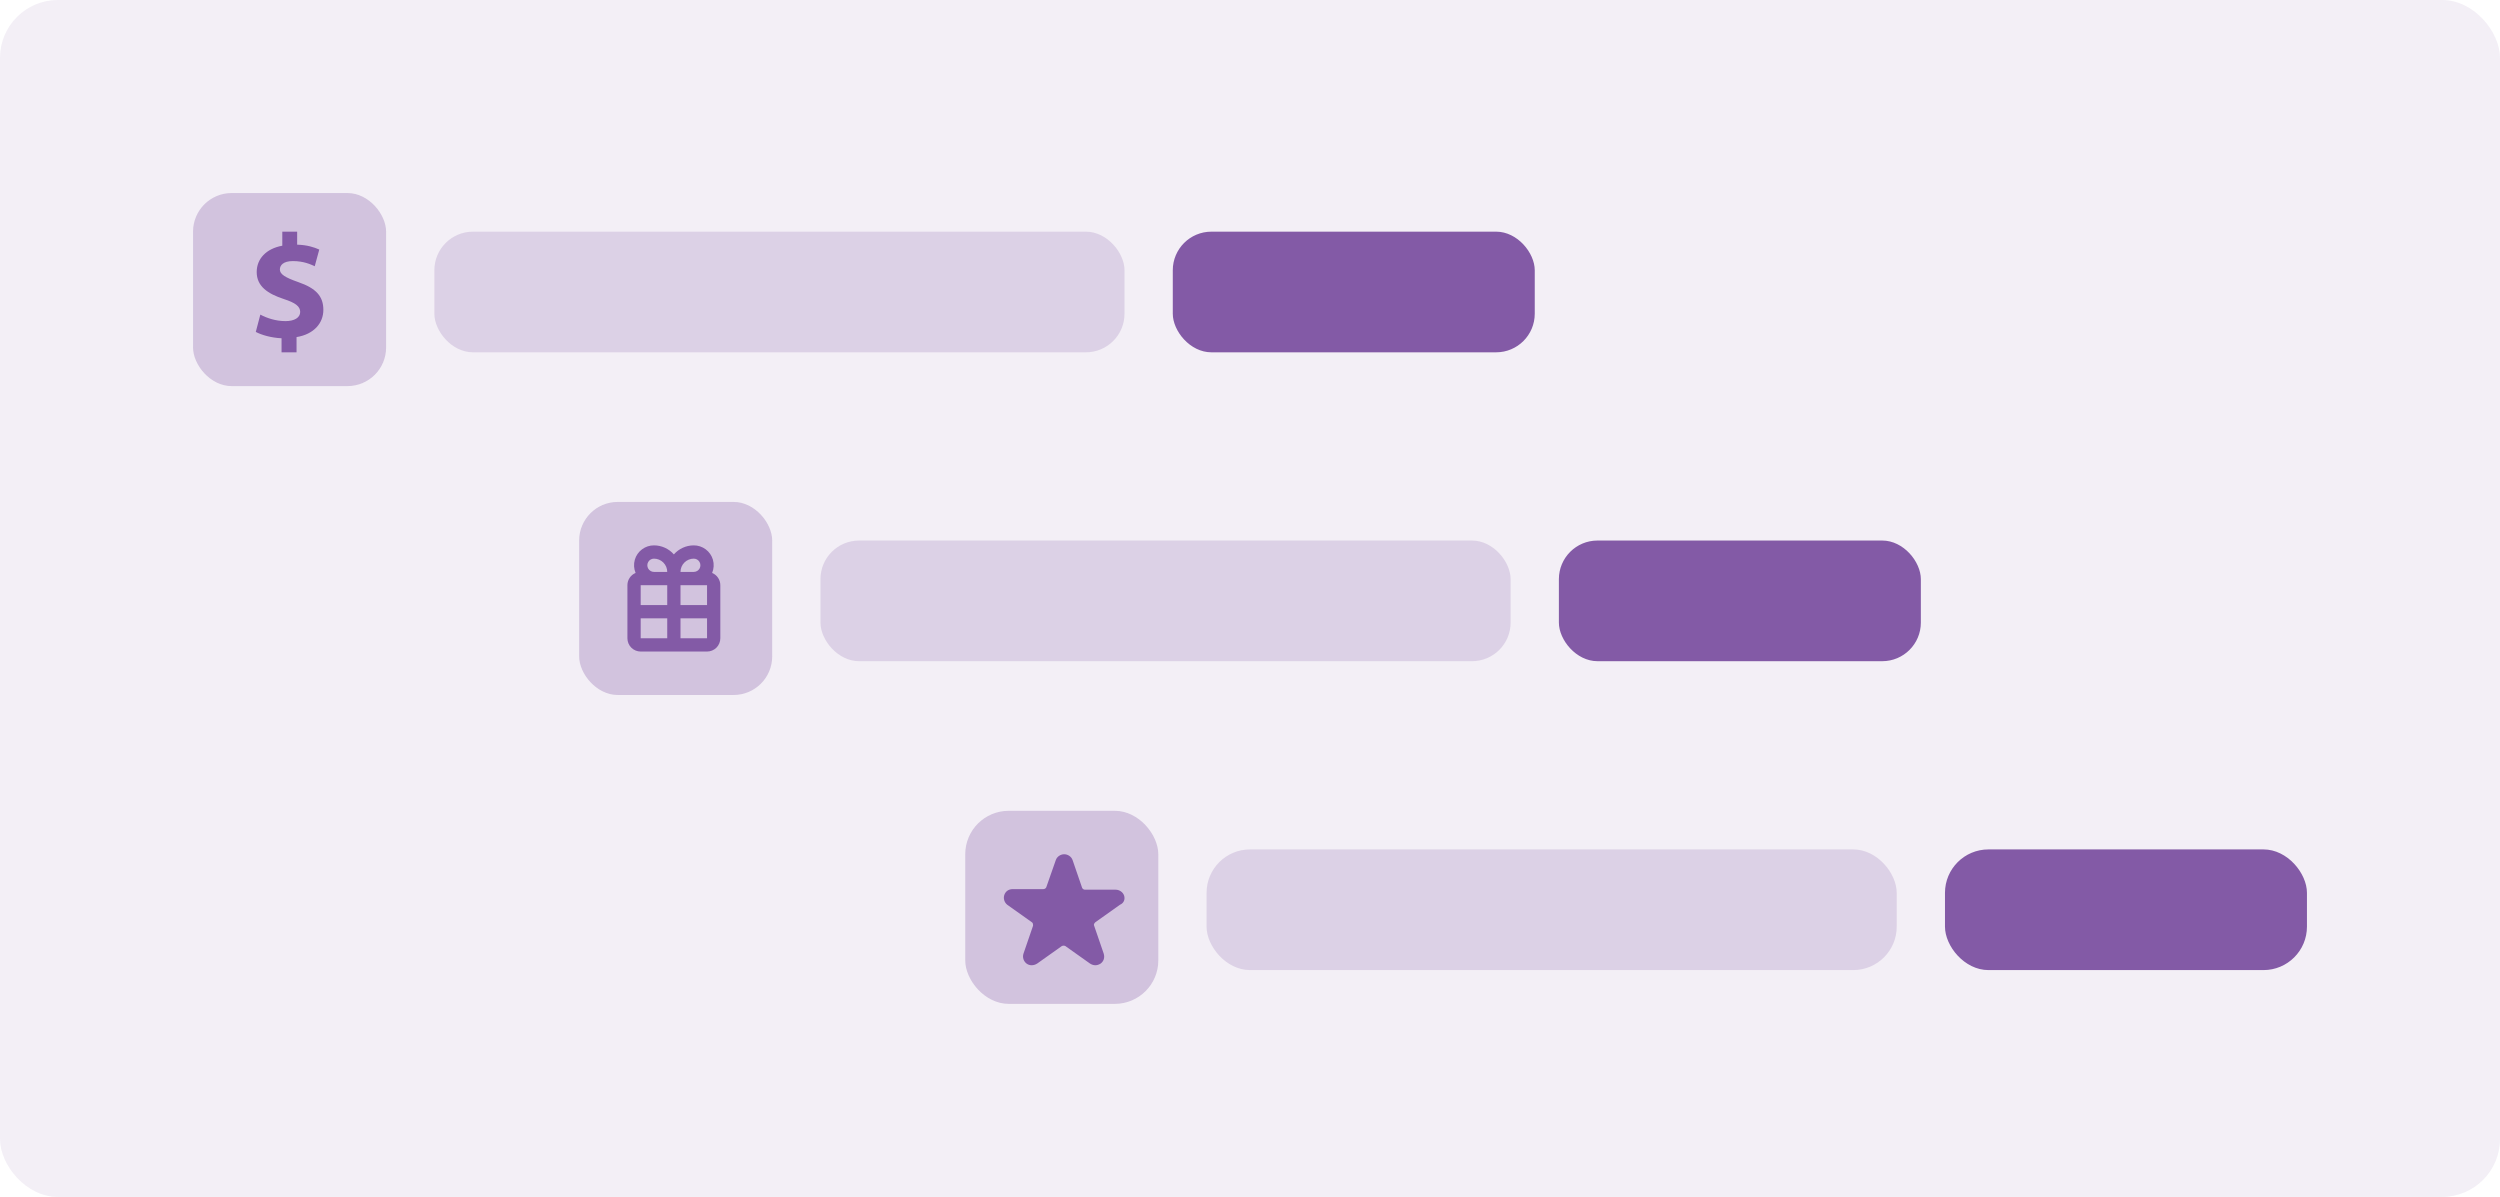 <svg width="518" height="248" viewBox="0 0 518 248" fill="none" xmlns="http://www.w3.org/2000/svg">
<rect opacity="0.1" width="518" height="248" rx="12" fill="#835AA6"/>
<rect x="403" y="176" width="75" height="25" rx="9" fill="#835AA6"/>
<rect opacity="0.2" x="250" y="176" width="143" height="25" rx="9" fill="#835AA6"/>
<rect opacity="0.3" x="200" y="168" width="40" height="40" rx="9" fill="#835AA6"/>
<path d="M232.909 185.55C232.661 184.827 231.916 184.346 231.172 184.346H224.844C224.596 184.346 224.348 184.225 224.224 183.984L222.239 178.204C221.991 177.482 221.246 177 220.502 177C219.758 177 219.013 177.482 218.765 178.204L216.78 183.864C216.656 184.105 216.408 184.225 216.16 184.225H209.832C208.964 184.225 208.343 184.707 208.095 185.429C207.847 186.152 208.095 186.995 208.715 187.476L213.802 191.089C214.05 191.209 214.05 191.571 214.05 191.812L212.065 197.592C211.817 198.314 212.065 199.157 212.686 199.639C213.306 200.12 214.174 200.12 214.919 199.639L220.006 196.026C220.254 195.906 220.502 195.906 220.75 196.026L225.837 199.639C226.209 199.88 226.581 200 226.954 200C227.326 200 227.698 199.88 228.07 199.639C228.69 199.157 228.939 198.435 228.69 197.592L226.705 191.812C226.581 191.571 226.705 191.33 226.954 191.089L232.04 187.476C232.909 187.115 233.157 186.272 232.909 185.55Z" fill="#835AA6"/>
<rect x="243" y="48" width="75" height="25" rx="8" fill="#835AA6"/>
<rect opacity="0.3" x="40" y="40" width="40" height="40" rx="8" fill="#835AA6"/>
<rect opacity="0.2" x="90" y="48" width="143" height="25" rx="8" fill="#835AA6"/>
<path d="M61.79 58.447C59.09 57.498 57.991 56.824 57.991 55.843C57.991 54.986 58.651 54.097 60.691 54.097C62.951 54.097 64.426 54.801 65.211 55.169L66.153 51.707C65.054 51.217 63.642 50.757 61.57 50.696V48H58.493V50.91C55.135 51.523 53.188 53.637 53.188 56.364C53.188 59.336 55.48 60.868 58.838 61.971C61.193 62.737 62.198 63.472 62.198 64.636C62.198 65.831 60.974 66.535 59.153 66.535C57.112 66.535 55.261 65.892 53.942 65.187L53 68.772C54.193 69.415 56.233 69.997 58.337 70.09V73H61.444V69.844C65.054 69.263 67 66.934 67 64.207C67.001 61.419 65.525 59.734 61.79 58.447L61.79 58.447Z" fill="#835AA6"/>
<rect x="323" y="112" width="75" height="25" rx="8" fill="#835AA6"/>
<rect opacity="0.2" x="170" y="112" width="143" height="25" rx="8" fill="#835AA6"/>
<rect opacity="0.3" x="120" y="104" width="40" height="40" rx="8" fill="#835AA6"/>
<path d="M147.555 118.713C147.918 117.841 147.974 116.871 147.713 115.963C147.461 115.104 146.936 114.35 146.217 113.815C145.498 113.28 144.625 112.994 143.729 113C142.156 113.009 140.662 113.691 139.625 114.874C138.588 113.691 137.094 113.009 135.521 113C134.625 112.994 133.752 113.28 133.033 113.815C132.314 114.35 131.789 115.104 131.536 115.963C131.276 116.871 131.332 117.841 131.695 118.713C131.193 118.921 130.765 119.273 130.463 119.725C130.162 120.176 130 120.707 130 121.25V132.25C130 132.979 130.29 133.679 130.805 134.195C131.321 134.71 132.021 135 132.75 135H146.5C147.229 135 147.929 134.71 148.445 134.195C148.96 133.679 149.25 132.979 149.25 132.25V121.25C149.25 120.707 149.088 120.176 148.787 119.725C148.485 119.273 148.057 118.921 147.555 118.713H147.555ZM138.25 132.25H132.75V128.125H138.25V132.25ZM138.25 125.375H132.75V121.25H138.25V125.375ZM135.5 118.5C135.009 118.5 134.555 118.238 134.309 117.813C134.063 117.387 134.063 116.863 134.309 116.438C134.555 116.012 135.009 115.75 135.5 115.75C136.229 115.75 136.929 116.04 137.444 116.556C137.96 117.072 138.25 117.771 138.25 118.5L135.5 118.5ZM143.75 115.75V115.75C144.241 115.75 144.695 116.012 144.941 116.438C145.186 116.863 145.186 117.387 144.941 117.813C144.695 118.238 144.241 118.5 143.75 118.5H141C141 117.771 141.29 117.071 141.806 116.556C142.321 116.04 143.021 115.75 143.75 115.75V115.75ZM146.5 132.25H141V128.125H146.5V132.25ZM146.5 125.375H141V121.25H146.5V125.375Z" fill="#835AA6"/>
</svg>

